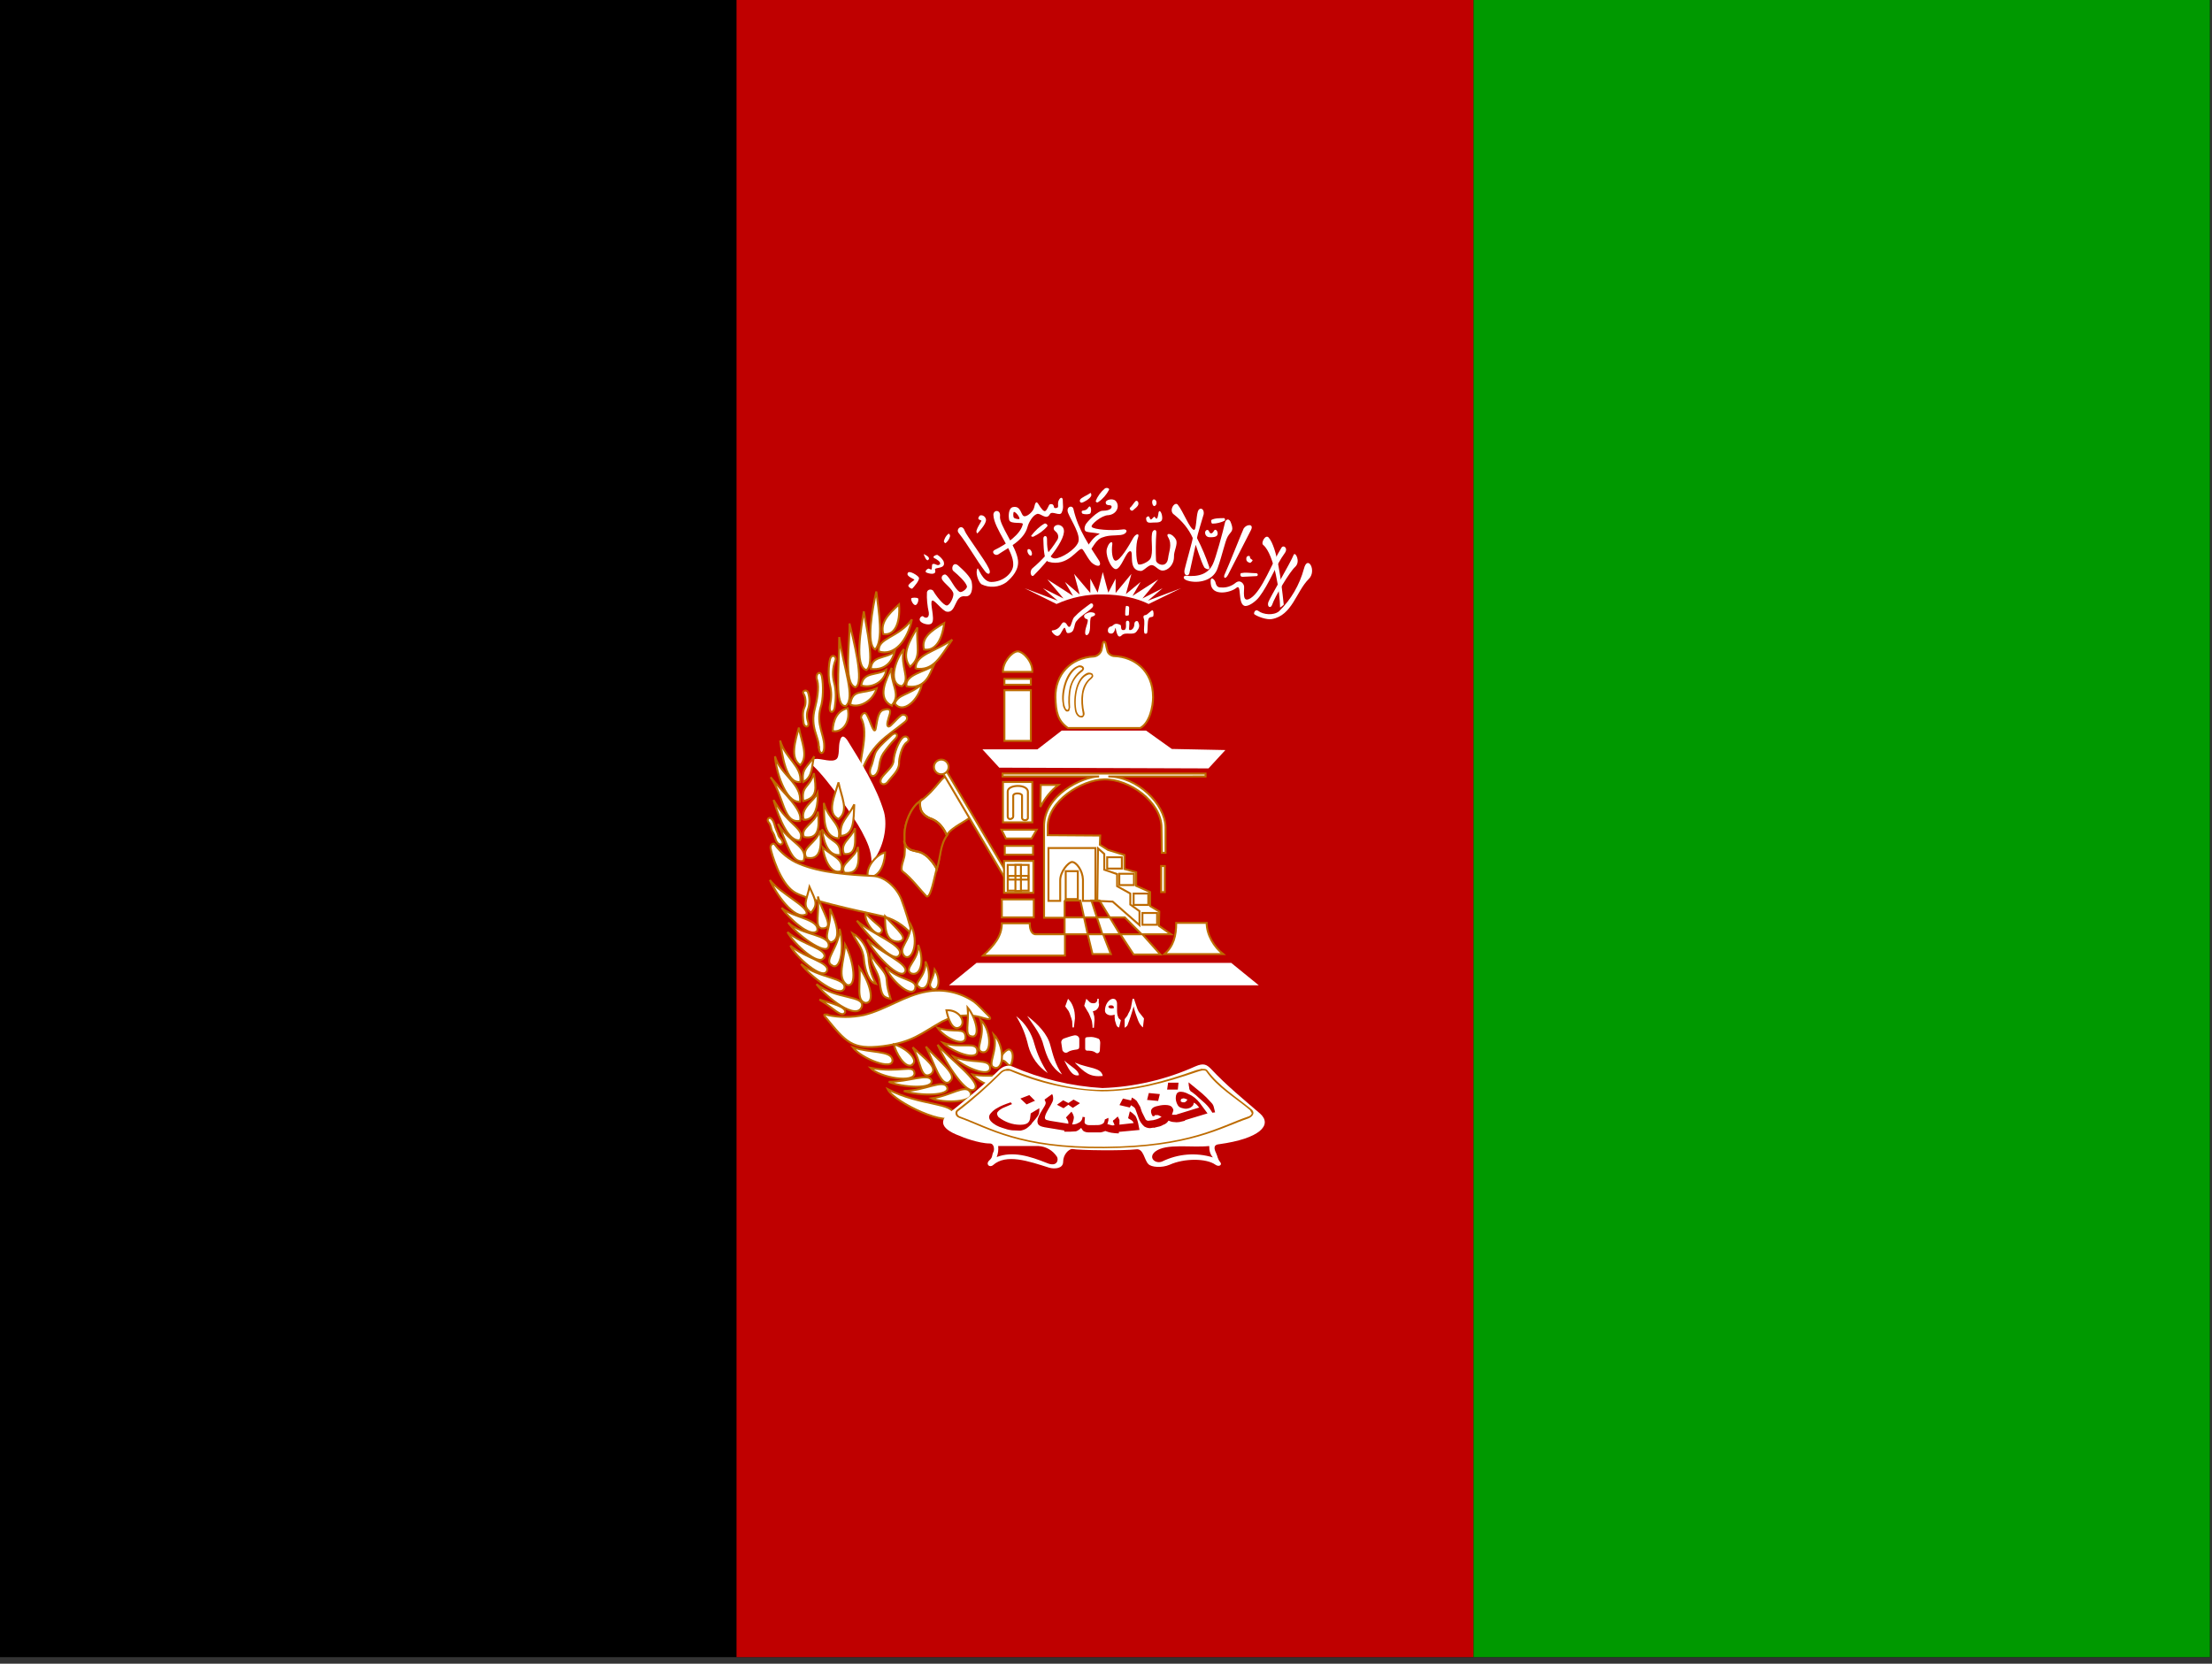 <?xml version="1.0" encoding="utf-8"?>
<!-- Generator: Adobe Illustrator 26.3.1, SVG Export Plug-In . SVG Version: 6.00 Build 0)  -->
<svg version="1.1" id="flag-icons-af" xmlns="http://www.w3.org/2000/svg" xmlns:xlink="http://www.w3.org/1999/xlink" x="0px"
	 y="0px" viewBox="0 0 640.6 481.9" style="enable-background:new 0 0 640.6 481.9;" xml:space="preserve">
<rect x="0" y="0" width="640.6" height="481.9" fill="#333333" stroke="none"/>
<style type="text/css">
	.st0{fill-rule:evenodd;clip-rule:evenodd;}
	.st1{fill-rule:evenodd;clip-rule:evenodd;fill:#009900;}
	.st2{fill-rule:evenodd;clip-rule:evenodd;fill:#BF0000;}
	.st3{fill-rule:evenodd;clip-rule:evenodd;fill:#FFFFFF;stroke:#BD6B00;stroke-width:0.532;stroke-miterlimit:4.254;}
	.st4{fill-rule:evenodd;clip-rule:evenodd;fill:#FFFFFF;}
	.st5{fill:none;stroke:#BD6B00;stroke-width:0.532;stroke-miterlimit:4.254;}
	.st6{fill-rule:evenodd;clip-rule:evenodd;fill:#BF0000;stroke:#BD6B00;stroke-width:0.532;stroke-miterlimit:4.254;}
	.st7{fill-rule:evenodd;clip-rule:evenodd;fill:#BD6B00;}
	.st8{fill:#FFFFFF;}
	.st9{fill:#BF0000;}
</style>
<g>
	<path class="st0" d="M0,0h640v480H0V0z"/>
	<path class="st1" d="M426.7,0H640v480H426.7V0z"/>
	<path class="st2" d="M213.3,0h213.4v480H213.3V0z"/>
</g>
<g transform="translate(1 27.3) scale(1.063)">
	<path class="st3" d="M319.5,225.8h8.3c0,3.2,2,6.6,4.5,8.5h-16C318.8,232.1,319.5,229.3,319.5,225.8z"/>
	<path class="st4" d="M266.7,178.5l4.6,5l57,0.2l4.6-5l-14.6-0.3l-7-5h-23l-6.6,5.1H266.7z"/>
	<path class="st3" d="M290,172.7h19.7c2.6-1.4,3.5-5.9,3.5-8.4c0-7.4-5.3-11-10.5-11.2c-0.8,0-1.7-0.6-1.9-1.3
		c-0.5-1.6-0.4-2.7-1-2.6c-0.4,0-0.3,1-0.7,2.4c-0.3,0.8-1.1,1.5-2,1.6c-6.4,0.3-10.6,5-10.5,11.1
		C286.7,168.3,287.2,170.7,290,172.7z"/>
	<path class="st4" d="M257.7,242.8H342l-7.5-6.1h-69.4l-7.5,6.1H257.7z"/>
	<path class="st3" d="M296.4,219.7l1.5,4.6h3.5l-2.8-4.6H296.4z M294.4,224.3l1,4.6h4l-1.5-4.6H294.4z M301.4,224.3l2.8,4.6h5.9
		l-4.6-4.6H301.4L301.4,224.3z M266.9,234.7c3.1-2.9,5.1-5.3,5.1-8.8h7.6c0,2,0.7,3.1,1.8,3h7.7v-4.5h-5.6v-24.7
		c-0.2-8.8,10.6-13.8,15-13.8h-26.3v-0.8h55.3v0.8H301c7.9,0,15.5,7.5,15.6,13.8v7h-1l-0.1-6.9c0-6.9-8.7-13.3-15.7-13.1
		c-6,0.1-15.4,5.9-15.3,13v2.2l14.3,0.1l-0.1,2.5l2.2,1.4l4.5,1.4v3.8l3.2,0.9v3.7l3.8,1.7v3.8l2.5,1.5l-0.1,3.9l3.3,2.3h-7.8
		l4.9,5.5h-7.3l-3.6-5.5h-4.7l2.1,5.4h-5l-1.3-5.4h-6.2v5.8H267L266.9,234.7z M289.1,219.7v4.6h5.3l-1-4.6H289H289.1z"/>
	<path class="st5" d="M289.4,211.7h3.3v7.6h-3.3V211.7z"/>
	<path class="st5" d="M284.7,219.8h3.2v-5.6c0-2.4,2.2-4.9,3.2-5c1.2,0,2.9,2.3,3,4.8v5.8h3.4v-14.4h-12.8L284.7,219.8L284.7,219.8z
		 M310.3,223.1h4v3.2h-4V223.1z M307.9,217.8h4v3.1h-4V217.8z M304,212.4h4v3.1h-4V212.4z M300.7,207.9h4v3.1h-4V207.9z"/>
	<path class="st5" d="M298,219.8l4.2,0.2l7.3,6.4v-3.8l-2.5-1.8v-3l-3.6-2v-3.3l-3.5-1.2V207l-1.7-1.5L298,219.8L298,219.8z"/>
	<path class="st3" d="M315.4,210.3h1v7.1h-1V210.3z"/>
	<g id="a">
		<path class="st3" d="M257.3,186.5c-1.2-2-2.7,2.8-7.8,6.3c-2.3,1.6-4,5.9-4,8.7c0,2,0.2,3.9,0,5.8c-0.1,1.1-1.4,3.8-0.5,4.5
			c2.2,1.6,5.1,5.4,6.4,6.7c1.2,1,2.2-5.3,3-8c1-3,0.6-6.7,3.2-9.4c1.8-2,6.4-3.8,6-4.6L257.3,186.5z"/>
		<path class="st6" d="M257,201.9c-0.4-0.9-0.9-1.8-1.6-2.6c-0.6-0.8-1.5-1.4-2.4-1.8c-0.9-0.3-1.8-0.8-2.4-1.5
			c-0.4-0.4-0.7-0.9-0.8-1.5c-0.1-0.7-0.1-1.3,0-2l-0.3,0.3c-2.3,1.6-4,5.9-4,8.7c0,0.8,0,1.5,0,2.3c0.2,0.5,0.3,1,0.6,1.3l1.1,0.8
			l2.7,0.7c1,0.5,1.9,1.1,2.6,2c0.7,0.8,1.3,1.6,1.8,2.6l0.2-0.8c0.8-2.7,0.7-5.9,2.6-8.5H257z"/>
		<path class="st5" d="M249.8,192.4c-0.5,3.3,1.4,4.5,3.2,5.1c1.8,0.7,3.3,2.6,4,4.4 M245.3,203.4c0.8,3,2.8,2.6,4.6,3.2
			c1.8,0.7,3.7,3,4.5,4.8"/>
		<path class="st3" d="M255.6,184.5l1-0.6l17.7,29.9l-1,0.6l-17.7-30L255.6,184.5z"/>
		<path class="st3" d="M257.5,183.3c0,1.1-0.9,2-2,2c-1.1,0-2-0.9-2-2s0.9-2,2-2C256.6,181.3,257.5,182.2,257.5,183.3z M272.7,159.3
			h7.2v1.6h-7.2V159.3z M272.7,162.4h7.2v13.8h-7.2V162.4z M272.3,157.4h8c0.2-2.7-2.5-5.6-4-5.6
			C274.7,151.9,272.2,154.8,272.3,157.4z"/>
		<path class="st7" d="M292.6,155.8c-1.5,0.6-2.7,2.3-3.4,4.3c-0.7,2-1,4.3-0.6,6.1c0,0.7,0.3,1.1,0.5,1.5c0.2,0.3,0.4,0.5,0.6,0.5
			c0.3,0,0.6,0,0.7-0.3l0.2-0.8c-0.1-2-0.1-3.8,0.3-5.4c0.4-1.8,1.5-3.3,3-4.4c0.3-0.2,0.4-0.5,0.5-0.7c0-0.3-0.1-0.5-0.3-0.7
			C293.7,155.6,293.1,155.5,292.6,155.8L292.6,155.8z M292.8,156.2c0.4-0.2,0.8,0,1,0.1l0.1,0.2c0,0.1,0,0.2-0.3,0.4
			c-1.5,1.1-2.6,2.8-3.1,4.6c-0.4,1.8-0.5,3.7-0.3,5.6c0,0.2-0.1,0.4-0.2,0.6c0,0,0,0.1-0.2,0c0,0-0.2,0-0.4-0.3
			c-0.2-0.4-0.3-0.8-0.4-1.2c-0.3-1.8,0-4,0.7-6C290.4,158.4,291.5,156.8,292.8,156.2L292.8,156.2z"/>
		<path class="st7" d="M295.2,157.7c-1.5,0.7-2.5,2.3-3,4.2c-0.5,1.9-0.6,3.9-0.3,5.9c0.2,1.3,1,2,1.6,2c0.3,0.1,0.6,0,0.8-0.3
			c0.2-0.3,0.3-0.6,0.2-1c-0.4-1.6-0.5-3.4-0.3-5.1c0.3-1.7,1-3.2,2.2-4.1c0.3-0.3,0.5-0.5,0.5-0.8c0-0.2-0.1-0.4-0.2-0.6
			C296.3,157.6,295.7,157.5,295.2,157.7L295.2,157.7z M295.4,158.2c0.4-0.2,0.8-0.1,1,0l0.1,0.3l-0.3,0.4c-1.4,1.1-2.2,2.7-2.4,4.4
			c-0.3,1.8-0.1,3.7,0.2,5.2c0.1,0.4,0,0.6,0,0.8l-0.5,0.1c-0.3,0-1-0.5-1.2-1.7c-0.3-1.7-0.2-3.9,0.3-5.7S294.1,158.7,295.4,158.2z
			"/>
		<path class="st3" d="M272.3,187.4h8v11h-8V187.4z M272.8,204.8h7.7v2.4h-7.7V204.8z M272.6,208.9h8v8.7h-8V208.9z M272,219.4h8.7
			v4.9H272L272,219.4z M273.1,202.8h7l1.4-2.4h-9.6L273.1,202.8z M282.5,194.2l0.1-6h4.8C285.3,189.8,283.7,191.9,282.5,194.2z"/>
		<path class="st5" d="M273.6,196.7c0,1.3,1.5,0.8,1.5,0.1v-5.6c0-1,2.4-0.8,2.4-0.1v6c0,1,1.7,0.9,1.6,0v-7c0-2.2-5.5-2.1-5.5-0.1
			V196.7L273.6,196.7z M273.6,210h5.7v7h-5.7V210z"/>
		<path class="st3" d="M277.2,213h2v1h-2V213z M273.7,213h2v1h-2V213z M275.7,210h1.5v3h-1.5V210z M275.7,214h1.5v3.1h-1.5V214z
			 M244,139c0.4,5.5-1.4,8.6-4.3,8.1C238.9,144.1,240.7,142,244,139z M237.5,151.3c-2.6-1.3-0.7-11.5,0.3-15.8
			C238.5,141,239.8,148.8,237.5,151.3z"/>
		<path class="st3" d="M238.4,151.8c4.4,1.5,8-3.2,9.1-8.7c-3.6,5-9.5,5-9,8.7H238.4z M235.1,156.9c-3.4-0.9-1.4-11.7-0.7-16
			C235.1,145.4,237.5,155.4,235.1,156.9z M236.3,156.6c0.2-3.7,3.9-2.7,6.5-4.7C242.3,153.9,240.8,157.1,236.3,156.6z M232.1,161.6
			c-3.4-1-1.4-12.6-1.6-17.4C231.5,148.4,234.7,160.5,232.1,161.6z M233.7,161.1c2.8,0.9,6.5-1,6.8-4.3
			C238,158.5,234.2,157.2,233.7,161.1z"/>
		<path class="st3" d="M229.5,166.7c-3.2,0.3-1.8-9.6-1.8-18.8C228.9,156.5,232.2,164.4,229.5,166.7z"/>
		<path class="st3" d="M230.7,166.3c2.2,1,6.1-0.7,7.2-4.4C233.9,163.6,231.3,161.9,230.7,166.3z M256.3,144.1
			c-0.6,4.9-2.6,7.7-5.5,7.2C250,148.3,252.4,146.3,256.3,144.1z M248.5,156.5c4.9,0.7,6.6-3,10-7.9c-4.7,3.4-10.2,4-10,8
			L248.5,156.5z"/>
		<path class="st3" d="M247,156c-2.6-3.2,0-7.3,2-10.7C248.6,150.4,250.3,153.3,247,156z M246,161.3c-0.4-3.2,5-3.9,7.4-5.6
			c-0.9,1.8-2,6.7-7.5,5.6H246z"/>
		<path class="st3" d="M244.8,161.3c-3.7-0.4-2.2-6.7,0.5-10.1C244.2,156,247.3,159.3,244.8,161.3z"/>
		<path class="st3" d="M242,166.6c-4.2-2-1.5-7.2,0-10.3c-0.6,4.1,2.8,7.2,0,10.2V166.6z"/>
		<path class="st3" d="M242.8,166c2.2,3,6.5-0.8,7.4-5.2c-3.7,3.1-6.5,2.6-7.4,5.3V166z M233.2,186.3c-0.4-4.3,2.8-12,0.5-16.2
			c-0.3-0.6,0.7-2.1,1.4-1.2c1,1.5,2,5.7,2.5,4.1c0.4-1.7,0.5-4.6,2-5.2c1-0.3,2.3-0.6,1.9,1c-0.4,1.4-1.2,3.4-0.3,3.5
			c0.5,0,2-2,3.3-3c1-0.8,2.6,0.6,1,1.8C240.7,175.1,236,177,233.2,186.3L233.2,186.3z M224.5,250.8c-0.6,0-1.3-0.3-0.6,0.6
			c5.7,7,7.3,9,15.6,8c8.3-1.1,10.3-3.4,16.2-6.7c3.5-1.8,7.5-2.2,11.2-1c1.6,0.5,2.6,0.5,1.4-0.7c-1.2-1.1-2.5-2.7-4-3.8
			c-3.7-2.5-8.3-3.5-12.7-2.7c-6,1-11.1,4.9-17.2,6.4c-3.3,0.7-6.6,0.7-9.9,0V250.8z M272.3,263.3c1,0.2,1.7,2.2,2.3,0.9
			c0.8-2.3,0.2-4-0.8-3.9C272.6,260.6,270.7,263.3,272.3,263.3z"/>
		<path class="st4" d="M220.6,183c-1.2-1.4-0.9-1.8,1-1.9c1.4,0,4.2,1,5.3,0.1c1-0.7,0.5-3.7,1-5c0.2-0.9,0.7-2,2-0.2
			c3.6,5.8,8,12.8,10,19.6c1,3.8,0,9.8-3.4,13.8c0-3.4-1.2-5.7-2.7-8.6C231.8,197.1,224.7,186.8,220.6,183L220.6,183z"/>
		<path class="st3" d="M235.5,213.4c4,0,4.7-5.3,4.7-6.8C238.2,207,234.8,210.3,235.5,213.4z M270,265.3c2.8,0.6,2.7-6.2-0.2-9.1
			c1.3,4.4-2,8.4,0.1,9L270,265.3z M268.8,265.2c0.2,3.2-8-0.4-10-3C263.6,264.3,268.6,262.6,268.8,265.2z M265.3,260.6
			c0.3,3.1-7,0.3-9.3-2.1c4.9,1.6,9-0.5,9.3,2V260.6z M266.6,261c2.9,0.7,2.4-6.4-0.4-8.8C267.6,256.9,264.4,260.3,266.6,261z
			 M263.6,256.7c2.9,0.7,1.2-5.4-0.9-7.8c0.4,4.4-1,7.5,1,7.8H263.6z M262.1,256.7c0.3,3.2-5.4,0.8-7.6-2.3
			C259.3,255.9,261.8,254.1,262.1,256.7z M260.6,254.2c1.8-1.3-0.1-4.8-3.7-4.6C257.3,251.7,258.5,255.5,260.6,254.2z M274.6,268.9
			c0.1,3.2-8,1.6-10.6-1.8c5.2,1,10.3-0.8,10.5,1.8H274.6z M242.2,263.1c0.3,3.2-8.6-0.4-10.8-3.4
			C236.1,261.3,241.9,260.5,242.2,263.1z M247.6,264.4c1.9-1.3-1.9-4.7-5-5.5c0.4,2.1,3,6.8,5,5.6V264.4z M248.2,266.7
			c0.2,2.9-9.5,1.3-12-1.4C244.5,266.8,247.9,264.2,248.2,266.7z"/>
		<path class="st3" d="M252.8,268.6c1,2.7-8.3,2-11.6,0.5C246.5,269.1,252,266.7,252.8,268.6z"/>
		<path class="st3" d="M257.1,270.6c1,2.4-7.6,2.4-11.8,1C250.9,271.6,256.1,268.2,257.1,270.6z M263.4,271.9
			c1.6,2.9-7.6,3.1-10.5,1.7C258.1,272.9,262.1,269.6,263.4,271.9z M252.7,267c-2.9,1.8-2.7-3.6-5-7.3
			C251.3,263,254.7,265.3,252.7,267z"/>
		<path class="st3" d="M257.9,269c-2.4,2.1-4.4-5.3-6.6-9.5c3.6,4,8.8,7.7,6.6,9.4V269z M264.7,271c-2,2.4-8-7-10.2-12
			C257.8,262.9,266.3,269,264.7,271z M258.9,278.2c-1,3.6-16.2-3.4-18-7.1c8.8,4.6,18.2,3.6,18,7V278.2z M210.2,204.4
			c-0.4-0.5-1.4,0-1.2,1.1c0.3,1.5,2.5,9.2,6.3,11.8c2.7,2,17,5.1,23.4,6.5c3.6,0.7,6.5,2.5,8.9,5.3c-0.8-3.3-1.8-6.6-3-9.8
			c-1.2-3-4.4-6.2-7.8-6.3c-6.1-0.3-14.1-0.8-20-3.3c-2.7-1.1-5-3-6.7-5.3H210.2z"/>
		<path class="st3" d="M245.5,234.9c2,1.4,4.1-3.7,1.7-8.6C247.1,231,243.4,232.6,245.5,234.9z"/>
		<path class="st3" d="M247.4,239.6c2.7,0.8,3.5-4,1.8-7.8C249.5,235.9,244.9,238.4,247.4,239.6z"/>
		<path class="st3" d="M249.5,243.4c2.6,1.3,3.5-3.6,1.7-7.1c0.2,4.5-3.7,5.9-1.7,7V243.4z"/>
		<path class="st3" d="M248.4,243.7c-1,3-7-2.7-8-5.8c3.7,3.7,8.7,3.2,8,5.7V243.7z"/>
		<path class="st3" d="M245.7,239c-1.2,3-8.7-5-10.4-8.7C239,234,246.5,236.8,245.7,239L245.7,239z"/>
		<path class="st3" d="M244.2,234.3c-1.2,3.5-9.3-5.8-11.7-9.1C236.5,228.8,245.1,231.8,244.2,234.3z M243.9,230.9
			c3-0.6-0.1-3-3.7-6.9C240.1,228.1,240.7,231,243.9,230.9z"/>
		<path class="st3" d="M239,228.5c1.3-1.3-1.1-1.9-4.1-5.3C234.4,225.5,237.7,229.7,239,228.5L239,228.5z M253,243.7
			c1.6,1,2.6-2.3,0.7-5.2C253.2,241.7,251.6,242.5,253,243.7z M218.8,223.4c-3.3,2-8.6-6-10-9.3
			C211.7,217.9,219.4,221.3,218.8,223.4z"/>
		<path class="st3" d="M221.7,228c-1.9,2-7.7-3.5-9.7-6.3C215,224.4,222.5,224.7,221.7,228z"/>
		<path class="st3" d="M224.8,232.2c-0.6,2.8-9-3.5-11-6.5C217.4,229.2,225.4,228.9,224.8,232.2z"/>
		<path class="st3" d="M223.5,235.3c-1.3,2.5-8.2-3.8-9.9-7c4.3,3.6,11,4.5,10,7H223.5z M220,223c2.1-2.3,1.2-3.4-0.4-7
			C218.8,219.7,217.5,221.2,220,223z M222.9,227.3c4,0.2,0-4.6-1-8.7C222.3,223.2,220.9,226.9,222.9,227.3z"/>
		<path class="st3" d="M225.4,231.1c2.7-0.6,2-4.5-0.2-9.2C225.7,227,222.9,229.9,225.4,231.1z M224.4,238.8c-1,3-8.8-4-10-6.8
			C218.4,235.4,225.1,236.5,224.4,238.8z"/>
		<path class="st3" d="M229.1,243.6c-1.1,3-9.3-3.2-11.8-6.6C222.2,241,229.7,240.6,229.1,243.6z"/>
		<path class="st3" d="M233.9,248.5c-1.3,4.3-9.9-2.6-12.4-6C226.9,246.7,234.5,245.5,233.9,248.5z M225.9,237.5
			c2.3,1.1,3.2-5.4,1.9-10.1c0,5-4.7,8.8-2,10L225.9,237.5z"/>
		<path class="st3" d="M229.8,242.7c2.8,0.8,2-6.3-0.5-11C229,236.4,227,240.7,229.8,242.7z M234.8,247.6c3,0.1,1-6.1-1.6-9.6
			C233.6,242.5,232.2,247,234.8,247.6z M229.3,250.2c-1,1.6-3.2-1.3-7-3.5C225.7,247.7,229.7,248.7,229.3,250.2z M227.5,197.5
			c3-2.2,0.7-6.2,0-10C226.5,191.1,224.1,195.9,227.5,197.5z M227.5,202.8c-4.5-0.5-3.8-6.1-4-9.7c1.4,4.9,5,5.7,4,9.8V202.8z
			 M228.1,202.1c3.7-0.2,3.5-4.4,3.7-8.6C229.9,197.4,227.8,198,228.1,202.1z"/>
		<path class="st3" d="M228,207.3c-3,0.3-4.4-2.6-5-7C225.7,204.4,228.1,203.1,228,207.3z M229,207c3.7,0.5,3-3.8,3-7
			C230.8,203,227.8,204,229,207z"/>
		<path class="st3" d="M223.2,205.2c0.3,2.8,2.1,7.6,5,6.5C229.3,208.3,225.6,207.6,223.2,205.2z"/>
		<path class="st3" d="M229,212c-1.2-2.4,3-3.7,3.8-6.9c0.5,4.6,0.1,7.6-3.8,7V212z M217.1,182.8c2.3-2.4,0.3-6.4-0.4-10.2
			C215.7,176.2,214.2,181,217.1,182.8z M217.1,187.4c-4,0.5-5-7.7-5.5-11.3C213,181,217.6,183.1,217.1,187.4L217.1,187.4z
			 M217.9,187.4c2.8-1.5,2.2-4.7,3-7C219.1,183.3,217.3,183.7,217.9,187.4z"/>
		<path class="st3" d="M217,192.8c-4.1,0.3-6.6-8.8-6.8-12.4C211.5,185.3,217.6,187.9,217,192.8L217,192.8z M217.9,192.6
			c4-0.9,3.5-3.5,2.9-7.6C219.5,189.2,217.3,188.3,217.9,192.6z"/>
		<path class="st3" d="M217,198c-4.6,0.8-4.3-6.6-8-11.9C212.2,190.1,218,195.1,217,198z M218,197.7c3.6,0.2,4-5.1,3.8-7.3
			c-0.9,2.2-5,4.2-3.7,7.4L218,197.7z"/>
		<path class="st3" d="M209.8,192.3c1.7,5.7,4.2,11.4,7.2,11C218.5,200,214.1,199.6,209.8,192.3z"/>
		<path class="st3" d="M218.1,202.4c-1.2-2.5,3-3.7,3.8-6.9C222.4,200.1,222,203.1,218.1,202.4z M211,198.8c2.5,5.1,3.6,11,7,10.1
			C219.3,204.9,214.2,204.1,211,198.8z"/>
		<path class="st3" d="M218.7,208c-1.5-2.8,2.7-3.7,3.8-7.4C223,205.4,222.5,208.9,218.7,208L218.7,208z M225.9,173.5
			c2.4,0.6,5-2.1,4.1-6.2C227.2,167.9,226,170.5,225.9,173.5z M218,171.4c0.2,1.2,1.7,1.3,1.2-0.4c-0.4-1.1-0.4-2.3,0-3.4
			c0.5-1.5,0.5-3.1,0-4.6c-0.4-1-1.8-0.4-1.2,0.4c0.6,0.9,0.7,2.8,0.2,3.7C217.6,168.4,217.8,170.1,218,171.4z M240.9,187.4
			c-1,1.3-2.9,0.4-1.4-1.5c1.2-1.5,3-2.8,3-4.4c0.2-2,1.3-5,2.4-6.1c1.1-1.1,2.4,0.4,1.2,1.2c-1.3,0.8-2.2,4.4-2.1,5.8
			C243.9,184.4,242,185.9,240.9,187.4L240.9,187.4z M237.9,185.1c-1,1.4-2.4,0.5-1.6-1.7c0.7-1.5,0.8-3.5,1.6-4.6
			c1.2-1.7,3-3.1,4.1-4.2c1.2-1,2,0,1,1c-1.2,1.2-2.3,2.6-3.3,4C238.3,181.8,238.9,183.6,237.9,185.1z M222.2,177.9
			c-0.1,2,1.5,2.4,1.4-0.4c0-3-2.2-5.8-1-10.3c0.8-2.2,0.8-6.3,0.4-8.4c-0.4-2.2-2-0.8-1.3,0.9c0.6,2-0.1,5.6-0.6,7.5
			c-1.5,5.4,1.2,8,1,10.7H222.2z M226.5,166.9c-0.2,1.9-1.8,2-1.3-0.5c0.4-2,0.4-3.6,0-5.3c-0.6-2.1-0.4-5.7,0-7.2
			c0.5-1.6,2-0.7,1.4,0.5c-0.7,1.9-0.8,3.9-0.3,5.9C226.9,162.3,226.8,165.1,226.5,166.9L226.5,166.9z M210.9,204c0.8,0.9,2,0.3,1-1
			c-1-1-0.7-1.2-1.3-2.4c-0.6-1.4-0.5-2.1-1.2-3c-0.7-1-1.6,0-1,0.7c0.8,1,0.6,1.6,1,2.5C210.4,202.3,210.1,203.1,210.9,204z
			 M231.3,228.6c2.5,1.4,4.1,3.9,4.4,6.7c0.1,2.5,0.8,4.9,2,7.1c-2-0.5-3-3.7-3.3-6.8C234.1,232.4,232.4,231.1,231.3,228.6
			L231.3,228.6z M236.4,234.5c1.7,3.1,4,4.3,4.2,6.6c0.2,2.7,0.4,2.8,1.1,5.4c-2-0.5-2.5-0.7-3-4.7
			C238.4,239,236.1,237.1,236.4,234.5z"/>
		<path class="st4" d="M289,263.3c1,1.8,2,4.5,4,4C293,266,290.9,265,289,263.3z M292,263.9c3.7,1.6,7,1.2,7.5,3.6
			c-3.6,0.4-5-1-7.6-3.6H292z M275.9,251.2c2.5,1.9,4.2,4.6,5,7.7c0.8,2.8,2,5.4,3.6,7.8c-2.6-1.7-4.5-4.4-5.3-7.4
			C278.5,256.3,277.6,254,275.9,251.2L275.9,251.2z M279,251.2c2.8,2.2,5.4,4.8,6.2,7.9c0.8,2.9,1.3,5.1,3.2,8c-3-1.9-4.1-4.7-5-7.8
			c-0.7-3-2.5-5.2-4.4-8L279,251.2z M288.2,258.5c-0.1-0.5,0.2-1,0.7-1.2c0.9-0.3,1.7-0.6,2.6-0.8c1-0.3,1.6,0.4,1.6,0.9v2
			c0,0.7-0.2,0.8-0.7,0.9c-0.7,0.1-1.7,0.2-2.4,0.7c-0.6,0.4-1.2,0.1-1.5-0.5L288.2,258.5L288.2,258.5z M298.8,258.5
			c0-0.6-0.2-1.1-0.6-1.2c-0.8-0.3-1.6-0.5-2.4-0.4c-1,0-1.1,0.2-1.1,0.6v2.1c0,0.8,0,0.8,0.4,1c0.7,0,1.8,0,2.5,0.6
			c0.5,0.3,1,0,1.1-0.6L298.8,258.5z"/>
	</g>
	<g transform="scale(-1 1)">
		<g id="a_00000079466141027707888710000008603948839978494121_">
			<path class="st3" d="M342.7,186.5c1.2-2,2.7,2.8,7.8,6.3c2.3,1.6,4,5.9,4,8.7c0,2-0.2,3.9,0,5.8c0.1,1.1,1.4,3.8,0.5,4.5
				c-2.2,1.6-5.1,5.4-6.4,6.7c-1.2,1-2.2-5.3-3-8c-1-3-0.6-6.7-3.2-9.4c-1.8-2-6.4-3.8-6-4.6L342.7,186.5z"/>
			<path class="st6" d="M343,201.9c0.4-0.9,0.9-1.8,1.6-2.6c0.6-0.8,1.5-1.4,2.4-1.8c0.9-0.3,1.8-0.8,2.4-1.5
				c0.4-0.4,0.7-0.9,0.8-1.5c0.1-0.7,0.1-1.3,0-2l0.3,0.3c2.3,1.6,4,5.9,4,8.7c0,0.8,0,1.5,0,2.3c-0.2,0.5-0.3,1-0.6,1.3l-1.1,0.8
				l-2.7,0.7c-1,0.5-1.9,1.1-2.6,2c-0.7,0.8-1.3,1.6-1.8,2.6l-0.2-0.8c-0.8-2.7-0.7-5.9-2.6-8.5H343z"/>
			<path class="st5" d="M350.2,192.4c0.5,3.3-1.4,4.5-3.2,5.1c-1.8,0.7-3.3,2.6-4,4.4 M354.7,203.4c-0.8,3-2.8,2.6-4.6,3.2
				c-1.8,0.7-3.7,3-4.5,4.8"/>
			<path class="st3" d="M344.4,184.5l-1-0.6l-17.7,29.9l1,0.6l17.7-30L344.4,184.5z"/>
			<path class="st3" d="M342.5,183.3c0,1.1,0.9,2,2,2c1.1,0,2-0.9,2-2s-0.9-2-2-2C343.4,181.3,342.5,182.2,342.5,183.3z
				 M327.3,159.3h-7.2v1.6h7.2V159.3z M327.3,162.4h-7.2v13.8h7.2V162.4z M327.7,157.4h-8c-0.2-2.7,2.5-5.6,4-5.6
				C325.3,151.9,327.8,154.8,327.7,157.4z"/>
			<path class="st7" d="M307.4,155.8c1.5,0.6,2.7,2.3,3.4,4.3c0.7,2,1,4.3,0.6,6.1c0,0.7-0.3,1.1-0.5,1.5c-0.2,0.3-0.4,0.5-0.6,0.5
				c-0.3,0-0.6,0-0.7-0.3l-0.2-0.8c0.1-2,0.1-3.8-0.3-5.4c-0.4-1.8-1.5-3.3-3-4.4c-0.3-0.2-0.4-0.5-0.5-0.7c0-0.3,0.1-0.5,0.3-0.7
				C306.3,155.6,306.9,155.5,307.4,155.8L307.4,155.8z M307.2,156.2c-0.4-0.2-0.8,0-1,0.1l-0.1,0.2c0,0.1,0,0.2,0.3,0.4
				c1.5,1.1,2.6,2.8,3.1,4.6c0.4,1.8,0.5,3.7,0.3,5.6c0,0.2,0.1,0.4,0.2,0.6c0,0,0,0.1,0.2,0c0,0,0.2,0,0.4-0.3
				c0.2-0.4,0.3-0.8,0.4-1.2c0.3-1.8,0-4-0.7-6C309.6,158.4,308.5,156.8,307.2,156.2L307.2,156.2z"/>
			<path class="st7" d="M304.8,157.7c1.5,0.7,2.5,2.3,3,4.2c0.5,1.9,0.6,3.9,0.3,5.9c-0.2,1.3-1,2-1.6,2c-0.3,0.1-0.6,0-0.8-0.3
				c-0.2-0.3-0.3-0.6-0.2-1c0.4-1.6,0.5-3.4,0.3-5.1c-0.3-1.7-1-3.2-2.2-4.1c-0.3-0.3-0.5-0.5-0.5-0.8c0-0.2,0.1-0.4,0.2-0.6
				C303.7,157.6,304.3,157.5,304.8,157.7L304.8,157.7z M304.6,158.2c-0.4-0.2-0.8-0.1-1,0l-0.1,0.3l0.3,0.4c1.4,1.1,2.2,2.7,2.4,4.4
				c0.3,1.8,0.1,3.7-0.2,5.2c-0.1,0.4,0,0.6,0,0.8l0.5,0.1c0.3,0,1-0.5,1.2-1.7c0.3-1.7,0.2-3.9-0.3-5.7S305.9,158.7,304.6,158.2z"
				/>
			<path class="st3" d="M327.7,187.4h-8v11h8V187.4z M327.2,204.8h-7.7v2.4h7.7V204.8z M327.4,208.9h-8v8.7h8V208.9z M328,219.4
				h-8.7v4.9h8.7L328,219.4z M326.9,202.8h-7l-1.4-2.4h9.6L326.9,202.8z M317.5,194.2l-0.1-6h-4.8
				C314.7,189.8,316.3,191.9,317.5,194.2z"/>
			<path class="st5" d="M326.4,196.7c0,1.3-1.5,0.8-1.5,0.1v-5.6c0-1-2.4-0.8-2.4-0.1v6c0,1-1.7,0.9-1.6,0v-7c0-2.2,5.5-2.1,5.5-0.1
				V196.7L326.4,196.7z M326.4,210h-5.7v7h5.7V210z"/>
			<path class="st3" d="M322.8,213h-2v1h2V213z M326.3,213h-2v1h2V213z M324.3,210h-1.5v3h1.5V210z M324.3,214h-1.5v3.1h1.5V214z
				 M356,139c-0.4,5.5,1.4,8.6,4.3,8.1C361.1,144.1,359.3,142,356,139z M362.5,151.3c2.6-1.3,0.7-11.5-0.3-15.8
				C361.5,141,360.2,148.8,362.5,151.3z"/>
			<path class="st3" d="M361.6,151.8c-4.4,1.5-8-3.2-9.1-8.7c3.6,5,9.5,5,9,8.7H361.6z M364.9,156.9c3.4-0.9,1.4-11.7,0.7-16
				C364.9,145.4,362.5,155.4,364.9,156.9z M363.7,156.6c-0.2-3.7-3.9-2.7-6.5-4.7C357.7,153.9,359.2,157.1,363.7,156.6z
				 M367.9,161.6c3.4-1,1.4-12.6,1.6-17.4C368.5,148.4,365.3,160.5,367.9,161.6z M366.3,161.1c-2.8,0.9-6.5-1-6.8-4.3
				C362,158.5,365.8,157.2,366.3,161.1z"/>
			<path class="st3" d="M370.5,166.7c3.2,0.3,1.8-9.6,1.8-18.8C371.1,156.5,367.8,164.4,370.5,166.7z"/>
			<path class="st3" d="M369.3,166.3c-2.2,1-6.1-0.7-7.2-4.4C366.1,163.6,368.7,161.9,369.3,166.3z M343.7,144.1
				c0.6,4.9,2.6,7.7,5.5,7.2C350,148.3,347.6,146.3,343.7,144.1z M351.5,156.5c-4.9,0.7-6.6-3-10-7.9c4.7,3.4,10.2,4,10,8V156.5z"/>
			<path class="st3" d="M353,156c2.6-3.2,0-7.3-2-10.7C351.4,150.4,349.7,153.3,353,156z M354,161.3c0.4-3.2-5-3.9-7.4-5.6
				c0.9,1.8,2,6.7,7.5,5.6H354z"/>
			<path class="st3" d="M355.2,161.3c3.7-0.4,2.2-6.7-0.5-10.1C355.8,156,352.7,159.3,355.2,161.3z"/>
			<path class="st3" d="M358,166.6c4.2-2,1.5-7.2,0-10.3c0.6,4.1-2.8,7.2,0,10.2V166.6z"/>
			<path class="st3" d="M357.2,166c-2.2,3-6.5-0.8-7.4-5.2c3.7,3.1,6.5,2.6,7.4,5.3V166z M366.8,186.3c0.4-4.3-2.8-12-0.5-16.2
				c0.3-0.6-0.7-2.1-1.4-1.2c-1,1.5-2,5.7-2.5,4.1c-0.4-1.7-0.5-4.6-2-5.2c-1-0.3-2.3-0.6-1.9,1c0.4,1.4,1.2,3.4,0.3,3.5
				c-0.5,0-2-2-3.3-3c-1-0.8-2.6,0.6-1,1.8C359.3,175.1,364,177,366.8,186.3L366.8,186.3z M375.5,250.8c0.6,0,1.3-0.3,0.6,0.6
				c-5.7,7-7.3,9-15.6,8c-8.3-1.1-10.3-3.4-16.2-6.7c-3.5-1.8-7.5-2.2-11.2-1c-1.6,0.5-2.6,0.5-1.4-0.7c1.2-1.1,2.5-2.7,4-3.8
				c3.7-2.5,8.3-3.5,12.7-2.7c6,1,11.1,4.9,17.2,6.4c3.3,0.7,6.6,0.7,9.9,0V250.8z M327.7,263.3c-1,0.2-1.7,2.2-2.3,0.9
				c-0.8-2.3-0.2-4,0.8-3.9C327.4,260.6,329.3,263.3,327.7,263.3z"/>
			<path class="st4" d="M379.4,183c1.2-1.4,0.9-1.8-1-1.9c-1.4,0-4.2,1-5.3,0.1c-1-0.7-0.5-3.7-1-5c-0.2-0.9-0.7-2-2-0.2
				c-3.6,5.8-8,12.8-10,19.6c-1,3.8,0,9.8,3.4,13.8c0-3.4,1.2-5.7,2.7-8.6C368.2,197.1,375.3,186.8,379.4,183L379.4,183z"/>
			<path class="st3" d="M364.5,213.4c-4,0-4.7-5.3-4.7-6.8C361.8,207,365.2,210.3,364.5,213.4z M330,265.3c-2.8,0.6-2.7-6.2,0.2-9.1
				c-1.3,4.4,2,8.4-0.1,9L330,265.3z M331.2,265.2c-0.2,3.2,8-0.4,10-3C336.4,264.3,331.4,262.6,331.2,265.2z M334.7,260.6
				c-0.3,3.1,7,0.3,9.3-2.1c-4.9,1.6-9-0.5-9.3,2V260.6z M333.4,261c-2.9,0.7-2.4-6.4,0.4-8.8C332.4,256.9,335.6,260.3,333.4,261z
				 M336.4,256.7c-2.9,0.7-1.2-5.4,0.9-7.8c-0.4,4.4,1,7.5-1,7.8H336.4z M337.9,256.7c-0.3,3.2,5.4,0.8,7.6-2.3
				C340.7,255.9,338.2,254.1,337.9,256.7z M339.4,254.2c-1.8-1.3,0.1-4.8,3.7-4.6C342.7,251.7,341.5,255.5,339.4,254.2z
				 M325.4,268.9c-0.1,3.2,8,1.6,10.6-1.8c-5.2,1-10.3-0.8-10.5,1.8H325.4z M357.8,263.1c-0.3,3.2,8.6-0.4,10.8-3.4
				C363.9,261.3,358.1,260.5,357.8,263.1z M352.4,264.4c-1.9-1.3,1.9-4.7,5-5.5c-0.4,2.1-3,6.8-5,5.6V264.4z M351.8,266.7
				c-0.2,2.9,9.5,1.3,12-1.4C355.5,266.8,352.1,264.2,351.8,266.7z"/>
			<path class="st3" d="M347.2,268.6c-1,2.7,8.3,2,11.6,0.5C353.5,269.1,348,266.7,347.2,268.6z"/>
			<path class="st3" d="M342.9,270.6c-1,2.4,7.6,2.4,11.8,1C349.1,271.6,343.9,268.2,342.9,270.6z M336.6,271.9
				c-1.6,2.9,7.6,3.1,10.5,1.7C341.9,272.9,337.9,269.6,336.6,271.9z M347.3,267c2.9,1.8,2.7-3.6,5-7.3
				C348.7,263,345.3,265.3,347.3,267z"/>
			<path class="st3" d="M342.1,269c2.4,2.1,4.4-5.3,6.6-9.5c-3.6,4-8.8,7.7-6.6,9.4V269z M335.3,271c2,2.4,8-7,10.2-12
				C342.2,262.9,333.7,269,335.3,271z M341.1,278.2c1,3.6,16.2-3.4,18-7.1c-8.8,4.6-18.2,3.6-18,7V278.2z M389.8,204.4
				c0.4-0.5,1.4,0,1.2,1.1c-0.3,1.5-2.5,9.2-6.3,11.8c-2.7,2-17,5.1-23.4,6.5c-3.6,0.7-6.5,2.5-8.9,5.3c0.8-3.3,1.8-6.6,3-9.8
				c1.2-3,4.4-6.2,7.8-6.3c6.1-0.3,14.1-0.8,20-3.3c2.7-1.1,5-3,6.7-5.3H389.8z"/>
			<path class="st3" d="M354.5,234.9c-2,1.4-4.1-3.7-1.7-8.6C352.9,231,356.6,232.6,354.5,234.9z"/>
			<path class="st3" d="M352.6,239.6c-2.7,0.8-3.5-4-1.8-7.8C350.5,235.9,355.1,238.4,352.6,239.6z"/>
			<path class="st3" d="M350.5,243.4c-2.6,1.3-3.5-3.6-1.7-7.1c-0.2,4.5,3.7,5.9,1.7,7V243.4z"/>
			<path class="st3" d="M351.6,243.7c1,3,7-2.7,8-5.8c-3.7,3.7-8.7,3.2-8,5.7V243.7z"/>
			<path class="st3" d="M354.3,239c1.2,3,8.7-5,10.4-8.7C361,234,353.5,236.8,354.3,239L354.3,239z"/>
			<path class="st3" d="M355.8,234.3c1.2,3.5,9.3-5.8,11.7-9.1C363.5,228.8,354.9,231.8,355.8,234.3z M356.1,230.9
				c-3-0.6,0.1-3,3.7-6.9C359.9,228.1,359.3,231,356.1,230.9z"/>
			<path class="st3" d="M361,228.5c-1.3-1.3,1.1-1.9,4.1-5.3c0.5,2.3-2.8,6.5-4.2,5.3H361z M347,243.7c-1.6,1-2.6-2.3-0.7-5.2
				C346.8,241.7,348.4,242.5,347,243.7z M381.2,223.4c3.3,2,8.6-6,10-9.3C388.3,217.9,380.6,221.3,381.2,223.4z"/>
			<path class="st3" d="M378.3,228c1.9,2,7.7-3.5,9.7-6.3C385,224.4,377.5,224.7,378.3,228z"/>
			<path class="st3" d="M375.2,232.2c0.6,2.8,9-3.5,11-6.5C382.6,229.2,374.6,228.9,375.2,232.2z"/>
			<path class="st3" d="M376.5,235.3c1.3,2.5,8.2-3.8,9.9-7c-4.3,3.6-11,4.5-10,7H376.5z M380,223c-2.1-2.3-1.2-3.4,0.4-7
				C381.2,219.7,382.5,221.2,380,223z M377.1,227.3c-4,0.2,0-4.6,1-8.7C377.7,223.2,379.1,226.9,377.1,227.3z"/>
			<path class="st3" d="M374.6,231.1c-2.7-0.6-2-4.5,0.2-9.2C374.3,227,377.1,229.9,374.6,231.1z M375.6,238.8c1,3,8.8-4,10-6.8
				C381.6,235.4,374.9,236.5,375.6,238.8z"/>
			<path class="st3" d="M370.9,243.6c1.1,3,9.3-3.2,11.8-6.6C377.8,241,370.3,240.6,370.9,243.6z"/>
			<path class="st3" d="M366.1,248.5c1.3,4.3,9.9-2.6,12.4-6C373.1,246.7,365.5,245.5,366.1,248.5z M374.1,237.5
				c-2.3,1.1-3.2-5.4-1.9-10.1c0,5,4.7,8.8,2,10L374.1,237.5z"/>
			<path class="st3" d="M370.2,242.7c-2.8,0.8-2-6.3,0.5-11C371,236.4,373,240.7,370.2,242.7z M365.2,247.6c-3,0.1-1-6.1,1.6-9.6
				C366.4,242.5,367.8,247,365.2,247.6z M370.7,250.2c1,1.6,3.2-1.3,7-3.5C374.3,247.7,370.3,248.7,370.7,250.2z M372.5,197.5
				c-3-2.2-0.7-6.2,0-10C373.5,191.1,375.9,195.9,372.5,197.5z M372.5,202.8c4.5-0.5,3.8-6.1,4-9.7c-1.4,4.9-5,5.7-4,9.8V202.8z
				 M371.9,202.1c-3.7-0.2-3.5-4.4-3.7-8.6C370.1,197.4,372.2,198,371.9,202.1z"/>
			<path class="st3" d="M372,207.3c3,0.3,4.4-2.6,5-7C374.3,204.4,371.9,203.1,372,207.3z M371,207c-3.7,0.5-3-3.8-3-7
				C369.2,203,372.2,204,371,207z"/>
			<path class="st3" d="M376.8,205.2c-0.3,2.8-2.1,7.6-5,6.5C370.7,208.3,374.4,207.6,376.8,205.2z"/>
			<path class="st3" d="M371,212c1.2-2.4-3-3.7-3.8-6.9c-0.5,4.6-0.1,7.6,3.8,7V212z M382.9,182.8c-2.3-2.4-0.3-6.4,0.4-10.2
				C384.3,176.2,385.8,181,382.9,182.8z M382.9,187.4c4,0.5,5-7.7,5.5-11.3C387,181,382.4,183.1,382.9,187.4L382.9,187.4z
				 M382.1,187.4c-2.8-1.5-2.2-4.7-3-7C380.9,183.3,382.7,183.7,382.1,187.4z"/>
			<path class="st3" d="M383,192.8c4.1,0.3,6.6-8.8,6.8-12.4c-1.3,4.9-7.4,7.5-6.9,12.4H383z M382.1,192.6c-4-0.9-3.5-3.5-2.9-7.6
				C380.5,189.2,382.7,188.3,382.1,192.6z"/>
			<path class="st3" d="M383,198c4.6,0.8,4.3-6.6,8-11.9C387.8,190.1,382,195.1,383,198z M382,197.7c-3.6,0.2-4-5.1-3.8-7.3
				c0.9,2.2,5,4.2,3.7,7.4L382,197.7z"/>
			<path class="st3" d="M390.2,192.3c-1.7,5.7-4.2,11.4-7.2,11C381.5,200,385.9,199.6,390.2,192.3z"/>
			<path class="st3" d="M381.9,202.4c1.2-2.5-3-3.7-3.8-6.9C377.6,200.1,378,203.1,381.9,202.4z M389,198.8c-2.5,5.1-3.6,11-7,10.1
				C380.7,204.9,385.8,204.1,389,198.8z"/>
			<path class="st3" d="M381.3,208c1.5-2.8-2.7-3.7-3.8-7.4C377,205.4,377.5,208.9,381.3,208L381.3,208z M374.1,173.5
				c-2.4,0.6-5-2.1-4.1-6.2C372.8,167.9,374,170.5,374.1,173.5z M382,171.4c-0.2,1.2-1.7,1.3-1.2-0.4c0.4-1.1,0.4-2.3,0-3.4
				c-0.5-1.5-0.5-3.1,0-4.6c0.4-1,1.8-0.4,1.2,0.4c-0.6,0.9-0.7,2.8-0.2,3.7C382.4,168.4,382.2,170.1,382,171.4z M359.1,187.4
				c1,1.3,2.9,0.4,1.4-1.5c-1.2-1.5-3-2.8-3-4.4c-0.2-2-1.3-5-2.4-6.1c-1.1-1.1-2.4,0.4-1.2,1.2c1.3,0.8,2.2,4.4,2.1,5.8
				C356.1,184.4,358,185.9,359.1,187.4L359.1,187.4z M362.1,185.1c1,1.4,2.4,0.5,1.6-1.7c-0.7-1.5-0.8-3.5-1.6-4.6
				c-1.2-1.7-3-3.1-4.1-4.2c-1.2-1-2,0-1,1c1.2,1.2,2.3,2.6,3.3,4C361.7,181.8,361.1,183.6,362.1,185.1z M377.8,177.9
				c0.1,2-1.5,2.4-1.4-0.4c0-3,2.2-5.8,1-10.3c-0.8-2.2-0.8-6.3-0.4-8.4c0.4-2.2,2-0.8,1.3,0.9c-0.6,2,0.1,5.6,0.6,7.5
				c1.5,5.4-1.2,8-1,10.7H377.8z M373.5,166.9c0.2,1.9,1.8,2,1.3-0.5c-0.4-2-0.4-3.6,0-5.3c0.6-2.1,0.4-5.7,0-7.2
				c-0.5-1.6-2-0.7-1.4,0.5c0.7,1.9,0.8,3.9,0.3,5.9C373.1,162.3,373.2,165.1,373.5,166.9L373.5,166.9z M389.1,204
				c-0.8,0.9-2,0.3-1-1c1-1,0.7-1.2,1.3-2.4c0.6-1.4,0.5-2.1,1.2-3c0.7-1,1.6,0,1,0.7c-0.8,1-0.6,1.6-1,2.5
				C389.6,202.3,389.9,203.1,389.1,204z M368.7,228.6c-2.5,1.4-4.1,3.9-4.4,6.7c-0.1,2.5-0.8,4.9-2,7.1c2-0.5,3-3.7,3.3-6.8
				c0.3-3.2,2-4.5,3-7H368.7z M363.6,234.5c-1.7,3.1-4,4.3-4.2,6.6c-0.2,2.7-0.4,2.8-1.1,5.4c2-0.5,2.5-0.7,3-4.7
				C361.6,239,363.9,237.1,363.6,234.5z"/>
			<path class="st4" d="M311,263.3c-1,1.8-2,4.5-4,4C307,266,309.1,265,311,263.3z M308,263.9c-3.7,1.6-7,1.2-7.5,3.6
				c3.6,0.4,5-1,7.6-3.6H308z M324.1,251.2c-2.5,1.9-4.2,4.6-5,7.7c-0.8,2.8-2,5.4-3.6,7.8c2.6-1.7,4.5-4.4,5.3-7.4
				C321.5,256.3,322.4,254,324.1,251.2L324.1,251.2z M321,251.2c-2.8,2.2-5.4,4.8-6.2,7.9c-0.8,2.9-1.3,5.1-3.2,8
				c3-1.9,4.1-4.7,5-7.8c0.7-3,2.5-5.2,4.4-8L321,251.2z M311.8,258.5c0.1-0.5-0.2-1-0.7-1.2c-0.9-0.3-1.7-0.6-2.6-0.8
				c-1-0.3-1.6,0.4-1.6,0.9v2c0,0.7,0.2,0.8,0.7,0.9c0.7,0.1,1.7,0.2,2.4,0.7c0.6,0.4,1.2,0.1,1.5-0.5L311.8,258.5L311.8,258.5z
				 M301.2,258.5c0-0.6,0.2-1.1,0.6-1.2c0.8-0.3,1.6-0.5,2.4-0.4c1,0,1.1,0.2,1.1,0.6v2.1c0,0.8,0,0.8-0.4,1c-0.7,0-1.8,0-2.5,0.6
				c-0.5,0.3-1,0-1.1-0.6L301.2,258.5z"/>
		</g>
	</g>
	<g>
		<path class="st4" d="M328.5,286.6c0,1.2,0.2,2.2,1,3.1c-4.6-1.4-9.5-1-13.8,1.1c-1.8,0.8-4-1-1.9-2.7
			C316.8,285.8,323.5,287.1,328.5,286.6L328.5,286.6z M271,286.6c0.1,1,0,2-0.4,3c4.4-1.7,9.1-0.2,13.6,1.6c3,1.3,3.3-1,2.8-1.7
			c-1.1-1.7-3-2.8-5-2.9H271z M274.8,264.9c-1.3-0.5-2.7,0-4,1.4c-4.3,4.2-9.4,8.3-13.5,11.6c-1.5,1.3-3,3.7,3.4,6c0.3,0.2,5,2,8,2
			c1.3,0,1.3,1.8,1,2.3c-0.5,1-0.1,1.4-1.1,2.3c-1.1,1,0,2.1,1,1.3c3.6-3.2,9.6-1.1,15.3,0.7c1.4,0.4,3.8,0.3,3.8-1.6
			c0-2,1.5-3.4,2.4-3.5c2.4,0.4,14,0.5,17.5,0.1c2-0.3,2.2,2.9,3.3,4c0.8,0.9,3.7,1.1,5.8,0.2c4-1.8,10-1.8,12.5,0
			c1,0.7,1.9,0,1.3-0.7c-0.8-1-0.7-1.6-1.1-2.4c-1-2-0.2-2.4,0.8-2.5c11-1.5,14.6-5.2,11.2-8.3c-4.4-3.8-9.2-7.7-13.4-12.2
			c-1.2-1.2-2-1.7-4.3-0.7c-8,3.6-16.6,5.6-25.3,5.9C290.9,270.3,282.6,268.3,274.8,264.9L274.8,264.9z"/>
		<path class="st7" d="M326.6,265.5l-1.6,0.4c-9,3.2-17.2,5.4-25.7,5.4c-8.3,0-17-2.4-24.9-5.6c-0.5-0.2-1-0.2-1.5,0
			c-0.5,0.1-1,0.4-1.3,0.7c-3.7,3.7-7.6,7.1-11.8,10.3c-0.7,0.5-0.6,1.8,0.5,2.2c8.3,3,16.4,8.5,39.6,8.3
			c23.5-0.2,31.8-5.6,39.2-8.1c0.5-0.2,1-0.5,1.3-1c0.1-0.2,0.2-0.5,0.1-0.8c-0.1-0.3-0.3-0.6-0.6-0.8c-4.3-3.5-8.8-6.3-11.8-10.4
			c-0.3-0.5-0.9-0.6-1.5-0.5L326.6,265.5z M326.6,266c0.5,0,1,0,1.1,0.3c3,4.3,7.7,7,11.9,10.5l0.4,0.7c0.1,0.1,0.1,0.3,0,0.4
			c-0.1,0.3-0.6,0.6-1,0.7c-7.6,2.6-15.7,8-39,8.2c-23.2,0.2-31.2-5.3-39.5-8.3c-0.8-0.4-0.7-1.2-0.4-1.4c4.2-3.2,8.2-6.8,11.8-10.4
			c0.3-0.3,0.7-0.5,1.1-0.6h1.2c7.9,3.4,16.4,5.3,25,5.6c8.7,0,17-2.2,26-5.3c0.5-0.2,1-0.3,1.5-0.4L326.6,266z"/>
		<path class="st4" d="M269.7,114.6c0-1.4,2-1.5,1.8,0.4c-0.3,2.3,4.5,8.3,4.9,12c0.3,2.5-1.5,4.6-3.2,6c-2,1.4-4.6,1.6-6.8,0.5
			c-0.9-0.8-1.7-3.3-1-4.3c0.2-0.3,1.3,3.7,3.7,3.7c3.3,0,6-2.5,6-4.7C275.3,124.4,269.8,118.4,269.7,114.6z M279.2,124
			c0.6-0.4,1.4,1.3,0.8,1.7c-0.5,0.3-1.5-1.3-0.8-1.8V124z M280.7,120.5c-0.3,0.2-0.8,0-0.7-0.2c1-1.3,2.2-2.5,3.6-3.3
			c0.4-0.2,1,0.4,0.8,0.7C283.4,118.9,282.1,119.8,280.7,120.5L280.7,120.5z M293.3,110.5c0.3-0.6,2.1-1.3,2.6-1.7
			c0.4-0.5,0.6,0.4,0.4,0.7c-0.3,0.7-1.9,1.7-2.6,1.8c-0.3,0-0.6-0.4-0.4-0.7V110.5z M297.6,110.8c0.5-1.3,1.4-2.5,2.5-3.4
			c0.5-0.3,1.3,0,1.1,0.4c-0.7,1.3-1.7,2.5-2.9,3.3C298,111.4,297.5,111.1,297.6,110.8z M293.9,113.5c-0.3,0.2-0.1,0.7,0.1,0.8
			c0.6,0.2,1.5,0.2,2,0c0.6-0.4,0.3-2.9-0.5-1.6C294.9,113.5,294.5,113.3,293.9,113.5z M286.6,119.1c-1.3-1,0.4-2.4,1.7-1.4
			c2.7,2-4,9.8-7.6,13.4c-0.7,0.7-1.3-1-0.4-1.9c2.6-2.2,4.9-4.7,6.7-7.6C287.4,121.1,287.7,120,286.6,119.1L286.6,119.1z
			 M301.9,112.5c0.1-1-1.6,0-1.6-1.3c0-0.7,1.9-1.2,2.7-0.4c1.3,1.4,0.3,3.7-2,3.9c-1.8,0-5,2.7-4.5,3.2c0.5,0.7,5.4,1.1,8.3,0.7
			c1.8-0.3,1.4,1.3-0.4,1.5s-3.2,0-4.8,0.6c-2,0.5-2.8,3-3.9,4c-0.2,0.2-0.8-0.8-0.6-1.2c0.8-1.2,2-3,3.4-3.6
			c0.8-0.3-2.4-0.4-3.4-0.7c-0.8-0.2-0.6-1.3-0.3-1.9c0.4-0.8,3.4-3.9,4.7-3.8C300.6,113.5,301.8,113.2,301.9,112.5L301.9,112.5z
			 M306.9,112.7c0.6-0.5,1-1.3,1.5-1.8c0.3-0.3,0.9,0,0.8,0.8c-0.1,0.7-1,1.2-1.5,1.7C307.2,113.7,306.7,113,306.9,112.7
			L306.9,112.7z M313.4,110.4c0.9,0,1,1.6,0.2,1.8C313,112.4,312.6,110.5,313.4,110.4z M311.3,115.4c0,1.5,0.7,1.4,2,1.3
			c1.3,0,2.4,0,2.4-1.2c0-1.3-0.7-2.5-1-1.6c-0.1,0.8-0.3,2.2-0.8,1.6c-0.4-0.5-0.2-0.6-1,0.2c-0.5,0.5-0.5-0.2-0.8-0.6
			c-0.2-0.3-0.8,0.2-0.8,0.4L311.3,115.4z M302.1,122.6c-0.3,1.9,0,4.5,0.9,4.5c1.2,0,3.6-4,4.8-6.2c0.7-1.2,1.8-1.4,1.3-0.1
			c-0.7,1.9-0.6,6,0,7.2c0.4,0.6,3-0.6,3.4-1.5c0.8-1.7,0.1-4.8,0.4-6.7c0.1-1.2,1.3-1.5,1.2-0.3c-0.2,2.5-0.2,5-0.1,7.5
			c0,1,2.9,2.4,3.3-0.6c0.2-1.8,1.2-3.7,0-5.7c-0.8-1.3,1.1-1.2,2.1,0.6c0.7,1.2-0.6,3.2-0.5,4.7c0,2.4-1.8,3.8-3.1,3.8
			c-1.2,0-2-1.5-3-1.5s-2.2,1.7-3,1.6c-3.6-0.2-1.7-5.3-2.8-5.4c-1.2,0-2.5,5-4,4.9c-1.4-0.2-3-4.2-2.3-5.8
			C301.2,122,302.2,121.6,302.1,122.6L302.1,122.6z M319,114.6c-1.7-1,0-3.7,0.9-2.8c1.6,2,3.2,6.5,4.4,6.9c0.7,0.2,0.6-3.4,1.1-5
			c0.4-1.3,1.8-0.9,1.6,0.7c-0.1,0.5-2,6.4-1.8,6.6c1.3,2.5,2.4,5.1,3.3,7.8c0.3,1.2-1.1,0.4-1.3,0.2c-0.9-1.4-2.4-6.5-2.4-6.2
			l-1.7,7.7c-0.2,1-1.7,0.8-1.3-1c0.3-1.4,2.3-8.3,2.2-8.6C322.9,118.4,321.1,116.3,319,114.6L319,114.6z"/>
		<path class="st4" d="M322,131.2c-0.4,0-1.2,1,1.2,1.5c3.1,0.6,6.6-0.5,7.6-3.6c1.3-3.7,2-7.2,2.7-8.5c0.8-1.5,1.8-1.4,1-3.6
			c-0.5-1.7-1.5-1.2-1.7-0.3c-0.5,2.3-2.6,10-3.3,11.3C328.3,130.6,325.8,131.6,322,131.2L322,131.2z"/>
		<path class="st4" d="M328.4,119c-0.4-0.7-1.2,0-1,0.7c0.1,0.6,0.6,1,1.2,1c0.7,0,2.2,0.1,2.2-1c0-0.8-0.7-1.5-1.1-0.6
			C329.2,119.9,328.7,119.8,328.4,119L328.4,119z M329.1,116c-0.2,0.2,0,1.1,0.3,1c1.1,0,2.3-0.3,3.3-0.8c0.2-0.2,0.1-0.7-0.2-0.7
			C331.5,115.5,329.9,115.5,329.1,116L329.1,116z M337.9,118.3c0.8-1.2,2.8-1.3,2,0.4c-2.1,4.1-4.2,8.2-6.3,12.3
			c-0.8,1.4-1.4,0.7-0.8-0.4C333.5,129.2,337.7,118.6,337.9,118.3L337.9,118.3z"/>
		<path class="st4" d="M330.2,133c-0.2-0.8-1.5-2-1.3,0.2c0.2,3.8,5.5,2.6,7,1.3s0.3,4.3,2.2,4.9c1,0.3,3-1.1,4-2.4
			c2.7-3.5,4.5-8.6,7-12c1-1.4-0.5-2.4-1-1.3c-2.4,3.8-5.2,11.6-8.3,13.6c-2.5,1.6-1.7-2-1.8-3.2c-0.1-0.8-1.1-2-2.4-0.9
			c-1,0.8-2.4,1.3-3.7,1.2C331.2,134.4,330.5,134.4,330.2,133L330.2,133z"/>
		<path class="st4" d="M339.6,126c0-0.3-1.1-0.4-1,0.7c0,0.8,1,1,1.1,1c1.5-1.2-0.3-0.6-0.1-1.8V126z M337.3,130.4
			c-0.3,0-0.6,1,0.2,1.1l3.9-0.2c0.4,0,0.6-0.9-0.4-0.8c-1.2,0-2.7-0.3-3.7,0V130.4z M275.3,113.8c0.5,0,1.6,1.4,1.5,1.9
			c0,0.2-1.2,0-1.5-0.3S275.1,113.8,275.3,113.8z M270,124.2c-1,0.6,0.2,1.7,1,1.2c2.8-1.9,7-3.8,8-7.5c0.3-1.2,1.4-3.1,2.5-3.5
			c1-0.5,2.6,1.9,3.6,0c0.6-1,2.7,0.7,3.2-0.4c0.6-1.3,0.3-2,0.3-3.4c0-0.8-0.7-1-1.2,0.3c-0.2,0.6,0,1.2-0.1,1.6
			c-0.2,0.2-0.6,0.4-1,0.2c-0.2-0.2,0-0.7-0.6-1c-0.2,0-0.6-0.1-0.8,0.2c-0.7,1.3-1,2.5-2.1,1c-0.9-1-1.4-3.1-2-0.3
			c-0.2,1-1.7,2.4-2.6,2.4c-1.1,0-0.8-3-3.2-2.5c-1.3,0.3-1.2,2.7-1,3.5c0.3,1.3,4,0.4,3.7,1.2C277.1,119.9,273.3,122.6,270,124.2
			L270,124.2z M247.3,137.4c-0.1,0.5,0.5,1.7,1.1,1.8c0.6,0,1-1.3,0.8-1.8C249,137.1,247.4,137.1,247.3,137.4L247.3,137.4z
			 M250.6,142.3c-0.4-0.4-1.6,0.7-0.6,1.5c0.5,0.5,2.5,1.1,3,0.2c0.8-1.2-0.7-5.5,0-6c0.5-0.5,2.8,2.8,4,3c2.7,0.4,2-4.6,5-4.2
			c1.9,0.2,2.1-2.2,1.8-3.8c-0.2-1.5-2.6-3.6-3.7-4.6c-1.4-1.2-2.1,1-1.2,1.6c1.2,1,3.3,2.9,3.6,4.1c0.1,0.6-1.4,1.8-2,1.5
			c-1.4-0.8-2.6-4-3.8-4.7c-0.4-0.2-1.4,0.3-1,1.3c0.6,1.1,3,2.7,3.1,3.9c0.1,1-1,3.2-1.8,3.2c-0.9,0-3-2.7-3.7-4
			c-0.4-0.5-1.5-0.5-1.7,0.4c-0.1,1.8,0.1,3.7,0.5,5.5C252.3,142.8,251.2,142.9,250.6,142.3z M246.6,133.7c-0.4,0.4,0.8,1.2,1,1
			c0.4-0.4,2.1-2.3,1.8-3c-0.3-0.6-2.6-2-3-1.3c-0.7,1.1,2.2,1.7,1.7,2C247.5,132.8,247,133.2,246.6,133.7z M250.7,125.3
			c0,0,0.8,2.5,1.4,1.4C252.5,126,250.7,125.3,250.7,125.3z M251.9,129.3c-0.2,0-1,0.7-0.5,1c0.8,0.4,2.9,0.8,2.4-0.7
			c-0.3-0.9,3.2,0,2.3-2.4c-0.4-0.7-1-1.3-1.7-1.7c-0.4,0-1.5,0.5-0.8,0.9c0.5,0.2,2,1.1,1.5,1.7c-0.7,0.6-1.1-0.3-1.9-0.1
			c-0.4,0-0.1,1.2-0.4,1.5C252.8,129.7,252.1,129.1,251.9,129.3L251.9,129.3z M257.4,119.8c-0.6,0.5-1,1.2-1.2,2
			c0,0.2,0.3,0.6,0.5,0.5c0.6-0.5,1-1.1,1.2-1.9C257.9,120.1,257.7,119.6,257.4,119.8z M260.2,119.5c-0.8-1,1-2.6,1.7-0.5
			c0.5,1.3,5.5,7.9,6.5,10.1c0.8,1.5,0,2.1-0.9,1C265,126.9,262.9,122.9,260.2,119.5L260.2,119.5z M265.4,119.6c0.9-1,2.7-3,2.2-4
			c-0.4-1-1.5-1-1.7-0.7c-1,1.3,0.8,1,0.5,1.4c-0.5,1-1,1.6-1.3,2.6C265,119.2,265.2,119.8,265.4,119.6z M343.2,122.8
			c-0.7-0.5,0.6-3,1.5-2c2.3,2.7,3.4,11.6,4.1,18.3c0,0-1,0.9-1,0.7C347.8,136.3,346.3,125.4,343.2,122.8z M290.1,114.2
			c-0.8-1.8,1.1-2.4,1.4-1.2c1.3,5.8,4.5,10.2,7,14.1c0.7,1.2,0,2-1.7,0.8c-1.2-0.8-2.5-3.9-3-4c-1.2-0.2-3.8,5-9.1,3.5
			c-1.4-0.4-1.3-4.5-1.4-6.3c0-0.9,1-1,1,0c0,1.7,0,5.2,2.1,5.4c1.8,0,5.6-2.4,6.4-4.4S290.9,116.2,290.1,114.2L290.1,114.2z"/>
		<path class="st4" d="M344.6,138.4c0.4-1.2,6.1-10.8,6.9-12.9c0.4-1,2,1.8,0.4,3.3c-1.4,1.2-5.5,8-6.3,10.4
			C345.2,140.2,344.2,139.7,344.6,138.4L344.6,138.4z"/>
		<path class="st4" d="M354.3,129.3c1-4,3.6,0.6,1.3,2.8c-3.4,3.4-4.5,9.9-10,10.9c-1.4,0.3-4-0.7-4.8-1.3c-0.3-0.2,0.2-1.6,1.1-0.9
			c1.3,1,4.1,1.3,5.6,0.1C350.8,137.7,353.1,133.7,354.3,129.3z M297.3,142c-0.3,0.3-1,0.3-1.1,0.7c-0.3,1.4,0,2.2-0.3,3.6
			s-1.3,1.4-1.2,0.3c0-1.4,1.3-3.5,0.4-3.6c-0.6-0.1-1-0.9-0.4-1.3c1.1-0.7,1.7-0.6,2.4-0.4C297.4,141.4,297.5,141.8,297.3,142z"/>
		<path class="st4" d="M296.5,140c-1.4,1.4-2.8,1.9-4.1,3.5c-0.6,0.6-0.5,1.5-0.9,2.4c-0.3,0.9-1.4,1-1.7,0.9c-0.5-0.4-0.4-2-1-1.2
			c-0.6,0.9-0.9,2-1.7,2c-0.7,0-2-1.5-1.3-1.5c2.3-0.3,2.2-2,3-2.2c1-0.1,1,1.5,1.7,1.2c0.4-0.2,0.7-2.1,1.2-2.6
			c1.5-1.6,2.7-2.4,4.3-3.6C296.7,138.3,297.3,139.4,296.5,140L296.5,140z M301.8,145c-1.2,0.2-1,1.7-0.6,1.8
			c0.5,0.3,1.4,0.4,1.7-1.3c0.2-0.7,0.3,3.5,1.8,1.9c1-1,3.1,0.2,4-1c0.7-0.9,1-1.5,0.4-2.7c-0.2-0.3-1-0.2-1,0.7
			c0,0.8-0.5,1.7-1.3,1.6c-0.4-0.1,0.2-1.9-0.2-2.4c-0.2-0.2-0.5-0.2-0.7,0c-0.3,0.4,0.3,2.2-0.6,2.4c-1.2,0.2-0.6-1.2-1-1.4
			C302.6,143.8,302.5,144.8,301.8,145L301.8,145z M310.8,142c0.9-0.2,0.6-0.2,2-1.3c0.5-0.4,0.6,0.8,0.5,1.3c0,0.7-1,0.2-1.3,0.9
			c-0.4,0.9-0.2,3-0.4,3.8c0,0.4-0.8,0.4-0.8,0c-0.2-1,0.1-2,0-3.3C310.8,143,310.3,142.3,310.8,142L310.8,142z M305.8,139.5
			c-0.2,0.9-0.2,1.6-0.2,2.3c0,0.5,1,0.2,1,0.1c0-0.8,0.2-2,0-2.3C306.4,139.5,305.9,139.3,305.8,139.5z"/>
		<path class="st4" d="M299.5,130.2l-1.4,5.6l-2-3.8v3.9l-4.4-5.2l1.5,5.6l-4-3.4l2.2,3.8l-7-4.5l4.4,5.2l-5.6-2.8l4,3.4l-9-3.4
			l8.7,4.3c4-1.8,8.3-2.7,12.6-2.6c4.9,0,9.3,1,12.5,2.6l8.8-4.3l-9,3.4l4-3.4l-5.5,2.8l4.3-5.2l-7,4.5l2.2-3.8l-4,3.3l1.5-5.5
			l-4.3,5.2V132l-2,3.8L299.5,130.2L299.5,130.2z"/>
	</g>
</g>
<path class="st8" d="M311.3,295l-0.3,2.6h-0.4l-0.1-1.8c-0.1-0.5-0.3-1.1-0.5-1.6c-0.1-0.4-0.3-0.9-0.5-1.3l-1-1.4l0.8-2.2
	c0.7,0.7,1.2,1.5,1.5,2.4C311.2,292.7,311.3,293.8,311.3,295 M318.3,290.7c0,0.7-0.2,1.2-0.5,1.5c-0.2,0.3-0.6,0.6-1.3,0.7l0.4,1.5
	c0.1,0.7,0.1,1.3,0,2c0,0.4-0.1,0.9-0.1,1.3h-0.4c0-0.4,0-0.9-0.1-1.3c0-0.3-0.1-0.7-0.2-1l-0.4-1c-0.2-0.5-0.4-1-0.7-1.4l-1-1.7
	l0.6-2l1,1c0.3,0.2,0.6,0.3,1,0.3c0.8,0,1.2-0.4,1.2-1.3h0.4v1.4 M324.6,295.5l-0.5,2.1c-0.4,0-0.6-0.3-0.8-0.7l-0.4-1.3
	c-0.1-0.6-0.1-1.1-0.1-1.7c-0.3,0.1-0.7,0.2-1,0.2c-0.5,0-0.9-0.1-1.3-0.4c-0.3-0.2-0.5-0.6-0.5-1c0-0.9,0.3-1.7,0.7-2.3
	c0.5-0.7,1-1,1.5-1.1c0.5,0,0.8,0.1,1,0.4c0.2,0.3,0.3,0.6,0.3,0.9v2c0,0.9,0.1,1.5,0.3,1.9C323.8,294.8,324.1,295.1,324.6,295.5
	 M322.6,292c0-0.6-0.3-0.8-0.8-0.8c-0.2,0-0.4,0-0.6,0.1c-0.2,0.1-0.2,0.2-0.2,0.3c0,0.3,0.3,0.5,1,0.5L322.6,292 M331.3,295
	l-0.3,2.6c-0.5-0.4-1-1-1.4-2c-0.5-1.3-1-2.7-1.3-4.1c-0.5,1.9-1.1,3.7-1.8,5.5c-0.2,0.3-0.5,0.5-0.8,0.7v-2.5
	c0.6-0.7,0.9-1.1,1-1.5c0.3-0.5,0.6-1.1,0.8-1.7l0.5-2.7h0.4l0.9,2.7c0.2,0.6,0.5,1.2,0.9,1.6L331.3,295"/>
<path class="st9" d="M350.8,319.4c0.4,0.4,0.6,0.8,0.7,1.2l0.4,1.6l-0.8,0.1c-0.3-0.5-0.6-1-1-1.5c-0.3-0.4-0.7-0.8-1.1-1.2
	c-0.6-0.5-1.1-1-1.7-1.5c-0.6-0.6-1.3-1.2-2-1.7c-0.4-0.2-0.6-0.4-0.6-0.5c-0.2-0.2-0.3-0.5-0.3-0.8c-0.1-0.5-0.2-1.1-0.2-1.6
	l2.7,2.2c0.9,0.7,1.7,1.4,2.5,2.2L350.8,319.4 M341.3,313.6l-0.2,2H338l0.3-2H341.3 M349.7,322.5l-7.6,2.3l-1.3-2l6.5-2l-0.7-0.8
	c-0.3-0.3-0.6-0.5-0.9-0.6c0,0.4-0.1,0.7-0.4,1c-0.3,0.3-0.6,0.5-1,0.6c-0.6,0.2-1.2,0.2-1.8,0c-0.5-0.1-1-0.3-1.3-0.7
	c-0.4-0.6-0.7-1.4-0.7-2.2c0-1,0.3-1.6,0.9-1.8c0.7-0.2,1.8,0,3,0.7c1.2,0.5,2.2,1.4,3,2.4L349.7,322.5 M343.9,318.5
	c-0.3-0.1-0.5-0.2-0.8-0.3c-0.2-0.1-0.4-0.1-0.6,0c-0.2,0-0.4,0.1-0.5,0.3c-0.1,0.2-0.1,0.4,0,0.6l0.5,0.2h0.6l0.4-0.3L343.9,318.5
	 M335.9,316.9l-0.5,2l-3.2-0.3l0.5-2l3.1,0.3 M343.3,324.6l-1.7,0.4c-0.6,0.1-1.1,0.1-1.7,0c-0.5,0-1-0.2-1.5-0.4
	c-0.3,0.5-0.8,1-1.5,1.2c-0.5,0.3-1,0.5-1.6,0.6l-1.2,0.3l-1-2l1.1-0.3c0.4-0.1,0.9-0.2,1.3-0.4l0.9-0.5l-1-0.5h-0.7
	c-0.1,0-0.1,0-0.2,0c-0.1,0.1-0.2,0.2-0.2,0.3h-0.5c-0.5-0.8-0.6-1.5-0.3-2s0.9-0.8,2-1c0.8-0.2,1.7-0.3,2.6-0.2
	c0.8,0.1,1.3,0.4,1.5,0.9c0.2,0.2,0.2,0.5,0.2,0.7l-0.4,1.2h0.5c0.2,0,0.4,0,0.6,0l1.7-0.3l1,2 M335.2,326.4l-1.6,0.3
	c-0.8,0.2-1.5,0-2.2-0.4c-0.8-0.7-1.4-1.6-1.7-2.6l-0.8-2.2c-0.1-0.4-0.4-0.8-0.8-1c-0.3-0.2-0.6-0.4-0.9-0.5l0.6-2.1
	c0.6,0.3,1,0.6,1.4,1l1,1.7l0.5,1.5l1.1,2.2c0.3,0.3,0.7,0.4,1,0.3l1.7-0.2L335.2,326.4 M328.2,318.9l-1,1.9l-3-0.7l1-1.9
	L328.2,318.9 M330,327.3l-7.5,0.7l-0.4-2l6.2-0.7c-0.1-0.3-0.3-0.6-0.6-0.8c-0.3-0.2-0.7-0.4-1-0.6l0.5-2c0.7,0.4,1.2,0.9,1.6,1.3
	c0.3,0.5,0.6,1.2,0.8,2.1L330,327.3 M324,328.3c-0.7,0-1.5-0.1-2.2-0.2c-0.6-0.1-1.1-0.3-1.7-0.5c-0.4,0.2-0.9,0.3-1.3,0.4
	c-0.6,0-1.1,0-1.7,0h-2c-0.4,0-0.8-0.1-1.2-0.3c-0.3-0.2-0.5-0.5-0.8-1c-0.4,0.4-0.9,0.8-1.5,1l-1.7,0.1h-1.7l0.2-2.1h1.7
	c0.8,0,1.5,0,2.1-0.4c0.8-0.3,1.3-1,1.3-1.8l0.7,0.1c0,0.4-0.1,0.9-0.1,1.3c0,0.3,0,0.5,0.3,0.7s0.6,0.3,1,0.3h1.5c1,0,1.6,0,2-0.2
	c0.6-0.2,0.9-0.5,1-1.1l0.1-0.4c0,0,0.3,0,0.5-0.2l0.5-0.2v0.4c0,0.1,0,0.2,0,0.3l-0.3,1.1c0.7,0.2,1.3,0.4,2,0.5
	c0.1-0.2,0-0.4-0.1-0.7l-0.3-0.6c0-0.1,0-0.2,0.1-0.3l0.3-0.2l1-0.9l0.5,1v1L324,328.3 M312.7,319.6l-2,1.3l-1.3-0.9l-1.4,1l-1.9-1
	l1.8-1.3l1.5,0.8l1.5-1l1.8,1 M309.7,327.7l-7.3-1.2l0.8-2l6.2,1c0-0.4,0-0.7-0.2-1c-0.1-0.3-0.3-0.5-0.5-0.8l1.6-1.7
	c0.4,0.6,0.6,1,0.7,1.6c0,0.5-0.2,1.2-0.5,2.1L309.7,327.7 M303.6,326.7l-1.6-0.3c-0.9-0.2-1.4-0.6-1.5-1.2
	c-0.2-0.6,0.1-1.5,0.8-2.8l1.2-2c0.3-0.5,0.4-0.9,0.3-1.2c-0.1-0.2-0.2-0.5-0.3-0.7l2.2-1.6c0.3,0.5,0.3,1,0.3,1.4
	c0,0.5-0.3,1.1-0.7,1.8l-0.8,1.4c-0.4,0.7-0.8,1.4-0.9,2.2c0,0.4,0.2,0.6,0.5,0.7l1.6,0.4L303.6,326.7 M299.8,318.8l-2.5,1.1
	l-1.8-1.7l2.6-1l1.7,1.7 M298.8,325.5c-0.5,0.5-1,1-1.6,1.4c-0.5,0.3-1.1,0.5-1.7,0.6l-2.4-0.1c-1-0.1-1.9-0.4-2.8-0.7
	c-1.3-0.4-2.5-1-3.4-2c-0.6-0.8-0.6-1.5,0-2.2c0.6-0.7,1.2-1.2,2-1.6c0.8-0.5,2-1,3.8-1.6l0.4,0.5l-2.8,1.2c-0.5,0.3-1,0.6-1.3,1
	c-0.4,0.4-0.3,1,0.2,1.6c1.8,1.4,4,2.2,6.3,2.2c1.2,0,2-0.3,2.3-0.7c0.3-0.3,0.4-0.6,0.5-1l0.2-1.6l2.5-1.5c0,0.5,0,1-0.1,1.5
	c-0.2,0.6-0.6,1.1-1,1.6l-1.2,1.4"/>
</svg>
